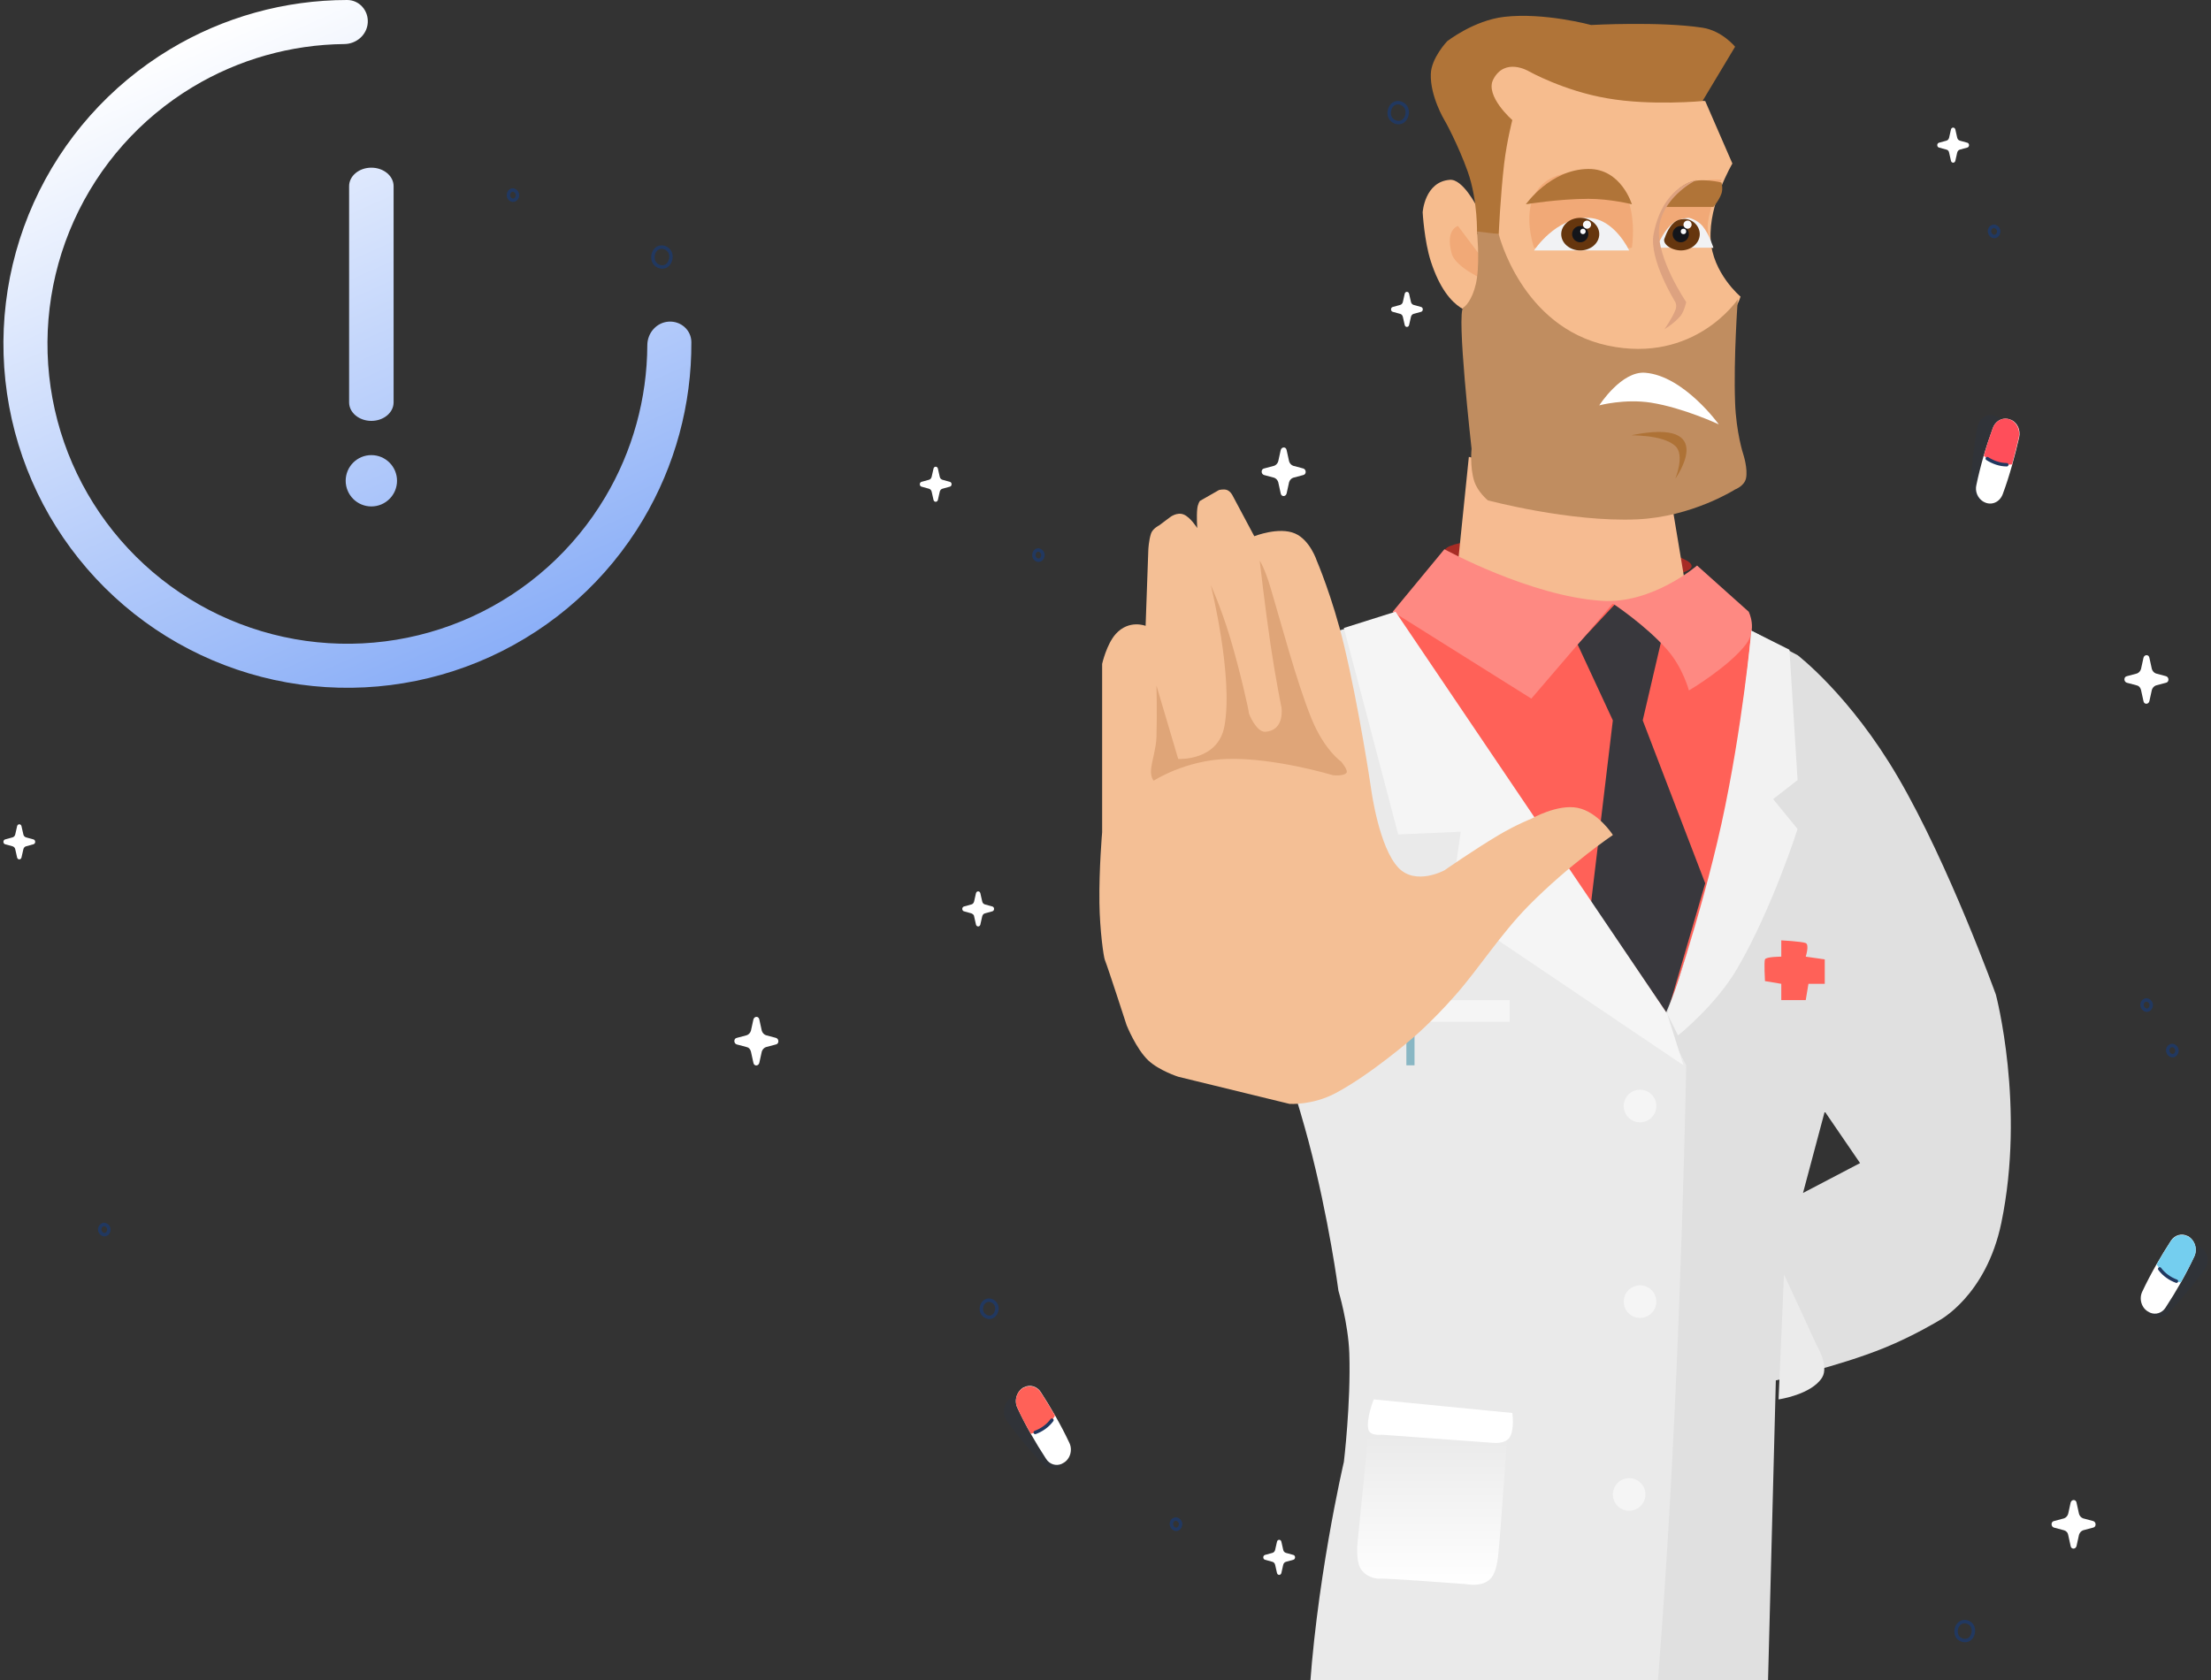 <svg width="646" height="491" viewBox="0 0 646 491" fill="none" xmlns="http://www.w3.org/2000/svg">
<rect x="0" y="0" width="646" height="491" fill="#333333" stroke="none"/>
<path opacity="0.12" d="M577.725 124.816C576.728 130.516 576.004 136.316 575.732 142.116C575.641 144.016 576.728 145.816 578.359 146.416C578.449 146.416 578.63 146.516 578.721 146.516C580.895 147.216 583.159 145.616 583.612 143.216C584.699 137.216 585.243 131.416 585.605 125.916C585.695 123.816 584.427 121.916 582.616 121.416H582.525C580.351 120.816 578.178 122.416 577.725 124.816Z" fill="#213860"/>
<path d="M582.252 125.116C580.259 130.516 578.629 136.116 577.451 141.716C576.998 143.616 577.814 145.516 579.353 146.516C579.444 146.616 579.625 146.616 579.716 146.716C581.799 147.816 584.245 146.816 585.15 144.416C587.234 138.816 588.683 133.216 589.951 127.816C590.404 125.716 589.498 123.616 587.687 122.716H587.596C585.422 121.716 583.067 122.816 582.252 125.116Z" fill="white"/>
<path d="M582.251 125.116C583.066 122.816 585.512 121.716 587.505 122.716H587.595C589.316 123.616 590.313 125.716 589.86 127.816C589.226 130.416 588.592 133.116 587.867 135.716C584.968 136.116 581.979 135.216 579.624 133.216C580.349 130.516 581.255 127.816 582.251 125.116Z" fill="#FF4E5A"/>
<path d="M586.332 135.816C584.339 135.816 582.347 135.116 580.626 134.016" stroke="#213860" stroke-miterlimit="10" stroke-linecap="round" stroke-linejoin="round"/>
<path opacity="0.12" d="M294.127 415.116C297.388 419.716 301.011 424.016 304.815 428.016C306.083 429.316 307.986 429.616 309.525 428.616C309.616 428.516 309.797 428.416 309.888 428.416C311.79 427.016 312.152 424.116 310.793 422.116C307.351 417.316 303.728 413.116 300.105 409.216C298.747 407.716 296.573 407.616 295.033 408.816C295.033 408.816 295.033 408.816 294.942 408.916C293.131 410.316 292.769 413.216 294.127 415.116Z" fill="#213860"/>
<path d="M297.298 411.516C299.743 416.716 302.551 421.616 305.631 426.316C306.627 427.916 308.529 428.516 310.16 427.816C310.25 427.716 310.431 427.716 310.522 427.616C312.605 426.616 313.511 423.816 312.424 421.616C309.888 416.216 306.989 411.316 304.091 406.816C303.004 405.116 300.921 404.516 299.2 405.416H299.109C297.026 406.616 296.211 409.316 297.298 411.516Z" fill="white"/>
<path d="M297.298 411.516C296.211 409.316 297.026 406.616 299.11 405.516H299.2C300.921 404.616 303.004 405.216 304.091 406.916C305.54 409.116 306.899 411.416 308.258 413.716C306.627 416.416 304.001 418.316 301.193 419.016C299.744 416.516 298.475 414.116 297.298 411.516Z" fill="#FF6158"/>
<path d="M307.352 415.016C306.083 416.716 304.363 417.916 302.46 418.616" stroke="#213860" stroke-miterlimit="10" stroke-linecap="round" stroke-linejoin="round"/>
<path opacity="0.12" d="M644.146 370.915C640.885 375.515 637.262 379.815 633.458 383.815C632.19 385.115 630.288 385.415 628.748 384.415C628.658 384.315 628.476 384.215 628.386 384.215C626.484 382.815 626.121 379.915 627.48 377.915C630.922 373.115 634.545 368.915 638.168 365.015C639.527 363.515 641.701 363.415 643.24 364.615C643.24 364.615 643.24 364.615 643.331 364.715C645.233 366.115 645.595 369.015 644.146 370.915Z" fill="#213860"/>
<path d="M641.066 367.316C638.62 372.516 635.812 377.416 632.733 382.116C631.736 383.716 629.834 384.316 628.204 383.616C628.113 383.516 627.932 383.516 627.841 383.416C625.758 382.416 624.852 379.616 625.939 377.416C628.475 372.016 631.374 367.116 634.272 362.616C635.359 360.916 637.443 360.316 639.164 361.216H639.254C641.337 362.416 642.153 365.116 641.066 367.316Z" fill="white"/>
<path d="M641.065 367.316C642.152 365.116 641.337 362.416 639.254 361.316H639.163C637.442 360.416 635.359 361.016 634.272 362.716C632.823 364.916 631.464 367.216 630.105 369.516C631.736 372.216 634.363 374.116 637.17 374.816C638.529 372.316 639.888 369.816 641.065 367.316Z" fill="#74CEEF"/>
<path d="M631.012 370.816C632.28 372.516 634.001 373.716 635.903 374.416" stroke="#213860" stroke-miterlimit="10" stroke-linecap="round" stroke-linejoin="round"/>
<path d="M407.436 30.216C408.704 29.616 410.425 30.316 410.969 31.716C411.512 33.116 410.878 35.016 409.61 35.616C408.342 36.216 406.621 35.516 406.078 34.116C405.534 32.716 406.168 30.816 407.436 30.216Z" stroke="#213860" stroke-miterlimit="10" stroke-linecap="round" stroke-linejoin="round"/>
<path d="M192.315 72.416C193.583 71.816 195.304 72.516 195.848 73.916C196.391 75.316 195.757 77.216 194.489 77.816C193.221 78.416 191.5 77.716 190.956 76.316C190.413 74.816 191.047 73.016 192.315 72.416Z" stroke="#213860" stroke-miterlimit="10" stroke-linecap="round" stroke-linejoin="round"/>
<path d="M572.832 474.216C574.01 473.516 575.64 474.016 576.274 475.216C576.908 476.416 576.546 478.216 575.459 479.016C574.372 479.816 572.741 479.416 571.926 478.316C571.202 477.116 571.383 475.116 572.832 474.216Z" stroke="#213860" stroke-miterlimit="10" stroke-linecap="round" stroke-linejoin="round"/>
<path d="M288.148 380.116C289.235 379.616 290.684 380.316 291.137 381.516C291.59 382.716 290.956 384.316 289.869 384.816C288.782 385.316 287.333 384.616 286.88 383.416C286.427 382.216 286.971 380.616 288.148 380.116Z" stroke="#213860" stroke-miterlimit="10" stroke-linecap="round" stroke-linejoin="round"/>
<path d="M302.91 160.816C303.544 160.516 304.36 161.016 304.631 161.716C304.903 162.416 304.541 163.316 303.907 163.616C303.273 163.916 302.458 163.516 302.186 162.816C301.914 162.116 302.186 161.116 302.91 160.816Z" stroke="#213860" stroke-miterlimit="10" stroke-linecap="round" stroke-linejoin="round"/>
<path d="M30 357.916C30.634 357.616 31.45 358.116 31.721 358.816C31.993 359.516 31.631 360.416 30.997 360.716C30.363 361.016 29.547 360.616 29.276 359.916C28.913 359.316 29.185 358.316 30 357.916Z" stroke="#213860" stroke-miterlimit="10" stroke-linecap="round" stroke-linejoin="round"/>
<path d="M149.383 55.616C150.017 55.316 150.832 55.816 151.104 56.516C151.376 57.216 151.013 58.116 150.379 58.416C149.745 58.716 148.93 58.316 148.658 57.616C148.387 56.916 148.658 55.916 149.383 55.616Z" stroke="#213860" stroke-miterlimit="10" stroke-linecap="round" stroke-linejoin="round"/>
<path d="M626.723 292.316C627.357 292.016 628.172 292.516 628.444 293.216C628.716 293.916 628.353 294.816 627.719 295.116C627.085 295.416 626.27 295.016 625.998 294.316C625.636 293.616 625.908 292.616 626.723 292.316Z" stroke="#213860" stroke-miterlimit="10" stroke-linecap="round" stroke-linejoin="round"/>
<path d="M343.129 444.016C343.763 443.716 344.578 444.216 344.85 444.916C345.122 445.616 344.76 446.516 344.126 446.816C343.491 447.116 342.676 446.716 342.405 446.016C342.042 445.316 342.314 444.316 343.129 444.016Z" stroke="#213860" stroke-miterlimit="10" stroke-linecap="round" stroke-linejoin="round"/>
<path d="M582.16 66.216C582.794 65.916 583.61 66.416 583.881 67.116C584.153 67.816 583.791 68.716 583.157 69.016C582.523 69.316 581.708 68.916 581.436 68.216C581.073 67.516 581.345 66.516 582.16 66.216Z" stroke="#213860" stroke-miterlimit="10" stroke-linecap="round" stroke-linejoin="round"/>
<path d="M634.242 305.616C634.876 305.316 635.692 305.816 635.963 306.516C636.235 307.216 635.873 308.116 635.239 308.416C634.605 308.716 633.79 308.316 633.518 307.616C633.156 306.916 633.427 305.916 634.242 305.616Z" stroke="#213860" stroke-miterlimit="10" stroke-linecap="round" stroke-linejoin="round"/>
<path d="M624.373 200.316L621.384 199.516C620.478 199.216 620.478 197.816 621.384 197.616L624.373 196.816C624.916 196.616 625.369 196.116 625.55 195.516L626.275 192.216C626.547 191.216 627.815 191.216 627.996 192.216L628.721 195.516C628.902 196.116 629.355 196.616 629.898 196.816L632.887 197.616C633.793 197.916 633.793 199.316 632.887 199.516L629.898 200.316C629.355 200.516 628.902 201.016 628.721 201.616L627.996 204.916C627.724 205.916 626.456 205.916 626.275 204.916L625.55 201.616C625.369 200.916 624.916 200.416 624.373 200.316Z" fill="white"/>
<path d="M218.228 306.016L215.239 305.216C214.333 304.916 214.333 303.516 215.239 303.316L218.228 302.516C218.772 302.316 219.225 301.816 219.406 301.216L220.13 297.916C220.402 296.916 221.67 296.916 221.851 297.916L222.576 301.216C222.757 301.816 223.21 302.316 223.753 302.516L226.743 303.316C227.648 303.616 227.648 305.016 226.743 305.216L223.753 306.016C223.21 306.216 222.757 306.716 222.576 307.316L221.851 310.616C221.58 311.616 220.312 311.616 220.13 310.616L219.406 307.316C219.225 306.616 218.772 306.116 218.228 306.016Z" fill="white"/>
<path d="M372.295 139.616L369.306 138.816C368.4 138.516 368.4 137.116 369.306 136.916L372.295 136.116C372.838 135.916 373.291 135.416 373.472 134.816L374.197 131.516C374.469 130.516 375.737 130.516 375.918 131.516L376.642 134.816C376.824 135.416 377.276 135.916 377.82 136.116L380.809 136.916C381.715 137.216 381.715 138.616 380.809 138.816L377.82 139.616C377.276 139.816 376.824 140.316 376.642 140.916L375.918 144.216C375.646 145.216 374.378 145.216 374.197 144.216L373.472 140.916C373.291 140.316 372.838 139.816 372.295 139.616Z" fill="white"/>
<path d="M603.088 447.216L600.099 446.416C599.193 446.116 599.193 444.716 600.099 444.516L603.088 443.716C603.631 443.516 604.084 443.016 604.265 442.416L604.99 439.116C605.262 438.116 606.53 438.116 606.711 439.116L607.435 442.416C607.617 443.016 608.069 443.516 608.613 443.716L611.602 444.516C612.508 444.816 612.508 446.216 611.602 446.416L608.613 447.216C608.069 447.416 607.617 447.916 607.435 448.516L606.711 451.816C606.439 452.816 605.171 452.816 604.99 451.816L604.265 448.516C604.175 447.916 603.722 447.416 603.088 447.216Z" fill="white"/>
<path d="M409.072 91.716L406.898 91.116C406.264 90.916 406.264 89.916 406.898 89.716L409.072 89.116C409.525 89.016 409.797 88.616 409.887 88.216L410.431 85.816C410.612 85.116 411.518 85.116 411.699 85.816L412.242 88.216C412.333 88.716 412.695 89.016 413.058 89.116L415.232 89.716C415.866 89.916 415.866 90.916 415.232 91.116L413.058 91.716C412.605 91.816 412.333 92.216 412.242 92.616L411.699 95.016C411.518 95.716 410.612 95.716 410.431 95.016L409.887 92.616C409.797 92.216 409.525 91.816 409.072 91.716Z" fill="white"/>
<path d="M568.67 43.716L566.496 43.116C565.862 42.916 565.862 41.916 566.496 41.716L568.67 41.116C569.123 41.016 569.395 40.616 569.485 40.216L570.029 37.816C570.21 37.116 571.115 37.116 571.297 37.816L571.84 40.216C571.931 40.716 572.293 41.016 572.655 41.116L574.829 41.716C575.463 41.916 575.463 42.916 574.829 43.116L572.655 43.716C572.202 43.816 571.931 44.216 571.84 44.616L571.297 47.016C571.115 47.716 570.21 47.716 570.029 47.016L569.485 44.616C569.395 44.116 569.123 43.816 568.67 43.716Z" fill="white"/>
<path d="M271.396 142.816L269.223 142.216C268.589 142.016 268.589 141.016 269.223 140.816L271.396 140.216C271.849 140.116 272.121 139.716 272.212 139.316L272.755 136.916C272.936 136.216 273.842 136.216 274.023 136.916L274.567 139.316C274.657 139.816 275.02 140.116 275.382 140.216L277.556 140.816C278.19 141.016 278.19 142.016 277.556 142.216L275.382 142.816C274.929 142.916 274.657 143.316 274.567 143.716L274.023 146.116C273.842 146.816 272.936 146.816 272.755 146.116L272.212 143.716C272.121 143.316 271.849 142.916 271.396 142.816Z" fill="white"/>
<path d="M283.803 266.916L281.629 266.316C280.995 266.116 280.995 265.116 281.629 264.916L283.803 264.316C284.256 264.216 284.527 263.816 284.618 263.416L285.161 261.016C285.343 260.316 286.248 260.316 286.429 261.016L286.973 263.416C287.064 263.916 287.426 264.216 287.788 264.316L289.962 264.916C290.596 265.116 290.596 266.116 289.962 266.316L287.788 266.916C287.335 267.016 287.064 267.416 286.973 267.816L286.429 270.216C286.248 270.916 285.343 270.916 285.161 270.216L284.618 267.816C284.618 267.416 284.256 267.116 283.803 266.916Z" fill="white"/>
<path d="M371.752 456.416L369.578 455.816C368.944 455.616 368.944 454.616 369.578 454.416L371.752 453.816C372.205 453.716 372.477 453.316 372.567 452.916L373.111 450.516C373.292 449.816 374.198 449.816 374.379 450.516L374.922 452.916C375.013 453.416 375.375 453.716 375.737 453.816L377.911 454.416C378.545 454.616 378.545 455.616 377.911 455.816L375.737 456.416C375.284 456.516 375.013 456.916 374.922 457.316L374.379 459.716C374.198 460.416 373.292 460.416 373.111 459.716L372.567 457.316C372.477 456.916 372.205 456.516 371.752 456.416Z" fill="white"/>
<path d="M3.646 247.316L1.473 246.716C0.839 246.516 0.839 245.516 1.473 245.316L3.646 244.716C4.099 244.616 4.371 244.216 4.462 243.816L5.005 241.416C5.186 240.716 6.092 240.716 6.273 241.416L6.817 243.816C6.907 244.316 7.27 244.616 7.632 244.716L9.806 245.316C10.44 245.516 10.44 246.516 9.806 246.716L7.632 247.316C7.179 247.416 6.907 247.816 6.817 248.216L6.273 250.616C6.092 251.316 5.186 251.316 5.005 250.616L4.462 248.216C4.371 247.716 4.009 247.416 3.646 247.316Z" fill="white"/>
<path d="M485.519 464.522L478.375 522.468L487.9 516.912L485.519 464.522Z" fill="#A5A5A5"/>
<path d="M458.532 157.806C438.608 156.536 422.256 158.044 422.018 161.06C421.78 164.076 437.814 167.569 457.738 168.76C477.662 170.03 494.014 168.522 494.252 165.505C494.49 162.489 478.456 158.996 458.532 157.806Z" fill="#A72C25"/>
<path d="M488.697 148.598L429.163 133.516L425.988 164.473C425.988 164.473 448.69 175.666 468.059 177.968C480.283 179.396 492.666 172.411 492.666 172.411L488.697 148.598Z" fill="#F6BB91"/>
<path d="M471.234 176.38L406.938 178.761L487.109 296.241C487.109 296.241 498.222 264.886 504.572 235.913C510.526 209.004 511.716 184.318 511.716 184.318L471.234 176.38Z" fill="#FF6158"/>
<path d="M479.965 210.513L485.521 186.699L472.027 176.38L460.914 188.287L471.233 210.513L464.883 263.696L487.109 296.241L498.222 258.139L479.965 210.513Z" fill="#39383D"/>
<path d="M510.923 178.761L495.841 165.267C495.841 165.267 482.823 176.539 468.059 175.586C447.023 174.237 422.019 160.504 422.019 160.504L406.938 178.761L447.42 204.162L471.234 176.38C471.234 176.38 480.838 182.73 487.109 189.874C491.713 195.113 493.46 201.781 493.46 201.781C493.46 201.781 505.128 194.875 510.129 188.287C513.542 183.842 510.923 178.761 510.923 178.761Z" fill="#FE8982"/>
<path d="M583.153 290.684C583.153 290.684 569.5 252.742 554.577 227.182C540.606 203.21 525.207 191.462 525.207 191.462L511.713 184.318C511.713 184.318 508.776 218.45 502.187 247.82C496.155 274.65 486.312 297.035 486.312 297.035L483.137 586.764H514.094L518.857 403.401C518.857 403.401 536.955 399.432 550.608 393.876C559.181 390.383 566.484 385.938 566.484 385.938C566.484 385.938 580.295 378.794 584.741 357.362C591.805 323.309 583.153 290.684 583.153 290.684ZM526.795 348.63L533.145 324.817L543.464 339.899L526.795 348.63Z" fill="#E0E0E0"/>
<path d="M530.765 393.082L521.24 372.444L519.652 408.958C519.652 408.958 529.178 407.608 532.353 402.607C534.496 399.194 530.765 393.082 530.765 393.082Z" fill="#EBEBEB"/>
<path d="M525.211 227.976L522.829 189.874L511.717 184.318C511.717 184.318 509.097 212.735 502.985 240.676C496.793 268.697 487.109 296.241 487.109 296.241L490.284 302.591C490.284 302.591 501.397 293.78 507.748 282.747C517.908 265.204 525.211 242.264 525.211 242.264L518.067 233.532L525.211 227.976Z" fill="#F2F2F2"/>
<path d="M406.936 179.555L479.17 285.128L492.664 311.323C492.664 311.323 491.394 383.636 487.108 452.615C483.059 518.499 475.995 581.208 475.995 581.208C475.995 581.208 475.677 585.336 473.613 586.764C471.708 588.114 468.057 586.764 468.057 586.764C468.057 586.764 443.688 588.034 421.224 586.764C402.332 585.653 384.71 582.002 384.71 582.002C384.71 582.002 380.265 540.487 382.329 499.449C384.154 463.411 392.648 427.215 392.648 427.215C392.648 427.215 394.711 410.069 394.235 395.463C393.918 386.652 391.06 377.206 391.06 377.206C391.06 377.206 388.282 356.012 382.329 333.548C376.375 311.164 367.247 287.509 367.247 287.509L351.371 196.224L406.936 179.555Z" fill="#EAEAEA"/>
<path d="M491.871 311.323L487.108 296.241L407.73 178.761L392.648 183.524L408.524 243.851L426.781 243.058L423.606 265.283L491.871 311.323Z" fill="#F5F5F5"/>
<path d="M527.591 279.571C527.591 279.571 528.702 276.079 527.591 275.602C526.479 275.126 520.447 274.809 520.447 274.809V279.571C520.447 279.571 516.002 279.571 515.684 280.365C515.367 281.159 515.684 286.715 515.684 286.715L520.447 287.509V292.272H527.591L528.385 287.509H533.147V280.365L527.591 279.571Z" fill="#FF6158"/>
<path d="M441.068 292.272H397.41V298.622H441.068V292.272Z" fill="#F5F5F5"/>
<path d="M413.285 279.571H412.492C410.745 279.571 409.316 281 409.316 282.747V291.478C409.316 291.954 409.634 292.272 410.11 292.272H415.667C416.143 292.272 416.46 291.954 416.46 291.478V282.747C416.46 281 415.032 279.571 413.285 279.571Z" fill="#3D7F97"/>
<path d="M413.288 275.602H410.906V280.365H413.288V275.602Z" fill="#89B7C4"/>
<path d="M416.46 284.334H409.316V285.922H416.46V284.334Z" fill="#89B7C4"/>
<path d="M413.288 283.54H410.906V311.323H413.288V283.54Z" fill="#89B7C4"/>
<path d="M479.754 327.944C482.365 327.623 484.221 325.246 483.899 322.635C483.578 320.024 481.201 318.169 478.59 318.49C475.98 318.811 474.124 321.188 474.445 323.799C474.767 326.41 477.144 328.265 479.754 327.944Z" fill="#F5F5F5"/>
<path d="M479.567 385.131C482.189 384.914 484.138 382.613 483.921 379.992C483.704 377.371 481.403 375.421 478.782 375.638C476.16 375.855 474.211 378.156 474.428 380.778C474.645 383.399 476.946 385.348 479.567 385.131Z" fill="#F5F5F5"/>
<path d="M475.993 431.977C473.374 431.977 471.23 434.12 471.23 436.74C471.23 439.359 473.374 441.503 475.993 441.503C478.613 441.503 480.756 439.359 480.756 436.74C480.756 434.12 478.613 431.977 475.993 431.977Z" fill="#F5F5F5"/>
<path d="M399.79 419.277L396.615 451.028C396.615 451.028 396.139 455.791 397.409 458.172C398.917 460.95 402.251 461.426 402.965 461.347C404.314 461.109 428.366 462.935 428.366 462.935C428.366 462.935 433.049 463.967 435.51 461.347C437.733 458.966 437.812 453.012 437.891 452.616C438.13 451.822 440.273 420.864 440.273 420.864L399.79 419.277Z" fill="url(#paint0_linear_501_18823)"/>
<path d="M441.86 412.926L401.377 408.958C401.377 408.958 399.075 414.752 399.79 417.689C400.266 419.753 403.759 419.277 403.759 419.277L436.304 421.658C436.304 421.658 439.796 422.055 441.066 420.071C442.575 417.769 441.86 412.926 441.86 412.926Z" fill="white"/>
<path d="M499.81 70.014C499.175 59.615 506.16 47.788 506.16 47.788L498.222 29.531C498.222 29.531 477.346 28.261 467.265 25.562C454.009 21.99 449.008 17.624 449.008 17.624C449.008 17.624 438.133 16.91 435.514 20.799C429.481 29.689 437.895 35.881 437.895 35.881C437.895 35.881 435.117 50.883 435.514 62.076C435.911 71.839 439.483 77.951 439.483 77.951C439.483 77.951 455.835 103.273 473.615 104.146C503.461 105.654 508.542 86.683 508.542 86.683C508.542 86.683 500.366 79.856 499.81 70.014Z" fill="#F6BC8E"/>
<path d="M431.544 60.488C431.544 60.488 427.416 52.233 423.606 52.55C416.224 53.106 415.668 62.076 415.668 62.076C415.668 62.076 416.144 70.49 418.049 76.364C423.209 92.319 431.544 91.446 431.544 91.446L436.306 65.251L431.544 60.488Z" fill="#F6BC8E"/>
<path d="M433.132 75.57L425.988 66.045C425.988 66.045 422.178 66.997 424.163 74.141C425.274 78.189 433.926 81.92 433.926 81.92L433.132 75.57Z" fill="#F1A977"/>
<path d="M464.09 50.169C439.879 49.216 448.214 72.395 448.214 72.395C448.214 72.395 456.072 73.189 463.296 73.189C470.043 73.189 476.79 72.395 476.79 72.395C476.79 72.395 480.362 50.804 464.09 50.169Z" fill="#F1A977"/>
<path d="M499.014 65.251C499.649 59.694 502.983 52.55 502.983 52.55C502.983 52.55 492.823 51.677 488.695 57.313C481.63 66.838 484.726 72.395 484.726 72.395H500.602C500.602 72.395 498.538 69.379 499.014 65.251Z" fill="#F1A977"/>
<path d="M502.986 53.344C502.986 53.344 496.953 51.836 493.46 53.344C488.777 55.328 486.316 60.488 486.316 60.488H500.604C500.604 60.488 502.271 58.583 502.986 56.519C503.462 55.09 502.986 53.344 502.986 53.344Z" fill="#B07438"/>
<path d="M464.089 49.375C452.976 49.455 445.832 59.694 445.832 59.694C445.832 59.694 455.437 58.107 464.089 58.107C470.519 58.107 476.789 59.694 476.789 59.694C476.789 59.694 473.694 49.296 464.089 49.375Z" fill="#B07438"/>
<path d="M464.09 63.663C454.565 63.425 448.215 73.189 448.215 73.189H475.997C475.997 73.189 471.711 63.901 464.09 63.663Z" fill="#F1F2F4"/>
<path d="M497.427 66.045C495.839 64.14 493.458 63.663 493.458 63.663C493.458 63.663 490.601 63.743 488.695 65.251C486.314 67.235 484.727 70.807 484.727 70.807V72.395H500.602C500.602 72.395 499.411 68.426 497.427 66.045Z" fill="#F1F2F4"/>
<path d="M461.709 73.189C464.778 73.189 467.265 71.056 467.265 68.426C467.265 65.796 464.778 63.663 461.709 63.663C458.64 63.663 456.152 65.796 456.152 68.426C456.152 71.056 458.64 73.189 461.709 73.189Z" fill="#66360E"/>
<path d="M491.473 64.06C488.536 64.219 487.028 67.712 486.393 69.537C485.52 71.046 487.981 73.109 491.076 73.189C494.172 73.189 496.633 71.046 496.633 68.426C496.633 65.806 494.093 63.584 491.473 64.06Z" fill="#66360E"/>
<path d="M461.706 70.807C463.021 70.807 464.087 69.741 464.087 68.426C464.087 67.111 463.021 66.045 461.706 66.045C460.39 66.045 459.324 67.111 459.324 68.426C459.324 69.741 460.39 70.807 461.706 70.807Z" fill="#14151A"/>
<path d="M491.077 70.807C492.392 70.807 493.458 69.741 493.458 68.426C493.458 67.111 492.392 66.045 491.077 66.045C489.761 66.045 488.695 67.111 488.695 68.426C488.695 69.741 489.761 70.807 491.077 70.807Z" fill="#14151A"/>
<path d="M491.872 66.838C491.396 66.838 491.078 67.156 491.078 67.632C491.078 68.109 491.396 68.426 491.872 68.426C492.348 68.426 492.666 68.109 492.666 67.632C492.666 67.156 492.348 66.838 491.872 66.838Z" fill="#F9F9FB"/>
<path d="M493.062 64.457C492.427 64.457 491.871 65.013 491.871 65.648C491.871 66.283 492.427 66.838 493.062 66.838C493.697 66.838 494.252 66.283 494.252 65.648C494.252 65.013 493.776 64.457 493.062 64.457Z" fill="#F9F9FB"/>
<path d="M462.501 68.426C462.939 68.426 463.295 68.071 463.295 67.632C463.295 67.194 462.939 66.838 462.501 66.838C462.062 66.838 461.707 67.194 461.707 67.632C461.707 68.071 462.062 68.426 462.501 68.426Z" fill="#F9F9FB"/>
<path d="M463.691 64.457C463.056 64.457 462.5 65.013 462.5 65.648C462.5 66.283 463.056 66.838 463.691 66.838C464.326 66.838 464.881 66.283 464.881 65.648C464.881 65.013 464.405 64.457 463.691 64.457Z" fill="#F9F9FB"/>
<path d="M495.761 52.55C495.841 52.55 495.92 52.55 495.841 52.55H495.761ZM495.761 52.55C494.729 52.788 485.76 54.694 483.14 68.426C481.711 75.808 489.49 88.27 489.49 88.27C489.49 88.27 490.046 89.382 489.49 90.652C488.538 93.033 486.315 96.208 486.315 96.208C486.315 96.208 489.173 94.541 491.078 92.239C492.11 90.89 492.665 88.27 492.665 88.27C492.665 88.27 484.013 75.57 484.728 66.838C485.442 58.107 494.65 53.027 495.761 52.55Z" fill="#DDA280"/>
<path d="M497.427 8.099C484.964 6.194 464.882 7.305 464.882 7.305C464.882 7.305 451.229 3.574 439.481 4.924C430.591 5.955 422.811 12.068 422.811 12.068C422.811 12.068 418.208 16.91 418.049 21.593C417.811 28.102 422.018 35.087 422.018 35.087C422.097 35.087 426.066 42.39 428.844 50.169C431.861 58.742 431.543 68.426 431.543 68.426H437.893C437.893 68.426 438.37 57.313 439.481 47.788C440.275 41.199 441.862 35.087 441.862 35.087C441.862 35.087 433.766 28.023 436.306 23.18C439.719 16.672 446.625 20.799 446.625 20.799C446.625 20.799 456.944 26.594 469.645 28.737C482.345 30.96 497.427 29.531 497.427 29.531L506.952 13.655C506.952 13.655 503.142 8.972 497.427 8.099Z" fill="#B07438"/>
<path d="M509.332 132.722C509.332 132.722 507.268 126.451 506.95 117.64C506.474 104.622 507.744 87.477 507.744 87.477C507.744 87.477 495.123 106.448 469.643 100.971C444.48 95.494 437.892 68.426 437.892 68.426L431.541 67.632C431.541 67.632 432.335 75.57 431.541 81.126C430.827 86.365 428.604 89.302 427.572 89.858C425.429 91.049 429.954 131.135 429.954 131.135C429.954 131.135 429.398 136.453 430.748 140.66C431.779 143.835 434.716 146.216 434.716 146.216C434.716 146.216 458.689 152.646 478.374 151.773C494.409 151.059 506.95 143.041 506.95 143.041C506.95 143.041 509.57 142.089 510.126 139.866C510.761 137.009 509.332 132.722 509.332 132.722Z" fill="#C08D60"/>
<path d="M476.789 127.166C475.916 127.325 485.68 126.848 489.49 130.341C492.347 132.96 489.49 139.866 489.49 139.866C489.49 139.866 502.428 122.006 476.789 127.166Z" fill="#AE7236"/>
<path d="M482.347 117.669C491.872 119.177 502.191 124.019 502.191 124.019C502.191 124.019 492.031 109.89 480.759 108.937C473.774 108.302 467.265 118.463 467.265 118.463C467.265 118.463 474.647 116.478 482.347 117.669Z" fill="white"/>
<path d="M460.93 236.08C455.04 234.906 447.435 239.255 447.435 239.255C447.435 239.255 442.982 241.01 437.91 244.018C430.671 248.312 422.034 254.337 422.034 254.337C422.034 254.337 413.597 258.933 408.54 253.543C402.976 247.614 400.753 231.603 400.602 230.524C400.444 229.349 397.038 206.679 392.665 188.453C389.331 174.578 384.727 163.846 384.727 163.846C384.727 163.846 382.774 157.821 378.377 155.908C373.654 153.853 366.47 156.702 366.47 156.702L360.12 144.796C360.12 144.796 359.564 143.621 358.532 143.208C357.587 142.827 356.151 143.208 356.151 143.208L350.594 146.383C350.594 146.383 349.967 147.137 349.8 148.764C349.578 151.003 349.8 154.321 349.8 154.321C349.8 154.321 347.832 151.154 345.832 150.352C343.863 149.566 341.863 151.146 341.863 151.146L338.688 153.527C338.688 153.527 336.798 154.44 336.306 155.908C335.631 157.925 335.512 160.671 335.512 160.671L334.719 182.897C334.719 182.897 329.861 180.952 325.987 185.278C323.304 188.279 322.018 194.01 322.018 194.01V243.224C322.018 243.224 321.089 253.861 321.224 263.863C321.335 271.951 322.455 279.691 322.812 280.532C323.606 282.421 329.162 299.583 329.162 299.583C329.162 299.583 331.94 306.544 335.512 309.902C338.664 312.863 344.244 314.665 344.244 314.665L376.789 322.602C376.789 322.602 383.481 323.055 390.283 319.427C400.594 313.926 412.509 303.552 412.509 303.552C412.509 303.552 418.066 298.964 425.21 290.851C432.235 282.874 438.386 273.023 446.642 264.656C458.54 252.599 471.249 244.018 471.249 244.018C471.249 244.018 466.939 237.279 460.93 236.08Z" fill="#F4BF95"/>
<path d="M391.869 222.586C391.869 222.586 386.916 219.212 383.138 209.886C378.772 199.114 374.208 181.714 371.231 171.784C369.405 165.696 368.056 163.846 368.056 163.846C368.056 163.846 369.564 177.198 371.231 188.454C372.731 198.574 374.406 206.71 374.406 206.71C374.406 206.71 375.517 213.489 369.643 213.854C367.175 214.005 364.825 208.671 364.881 208.298C364.944 207.909 362.245 195.709 359.324 186.072C356.665 177.301 353.768 170.99 353.768 170.99C353.768 170.99 360.443 197.828 357.737 212.267C355.824 222.483 344.242 221.792 344.242 221.792L337.892 200.36C337.892 200.36 338.106 207.853 337.892 215.442C337.805 218.617 336.487 222.53 336.305 224.967C336.138 227.246 337.098 228.143 337.098 228.143C337.098 228.143 346.243 222.165 358.53 221.792C372.35 221.372 389.488 226.555 389.488 226.555C389.488 226.555 392.758 226.92 393.457 225.761C393.885 225.047 391.869 222.586 391.869 222.586Z" fill="#DFA578"/>
<path fill-rule="evenodd" clip-rule="evenodd" d="M107.453 6.623C107.678 3.076 104.983 -0.002 101.43 -2.90601e-05C83.216 0.013 65.302 4.977 49.632 14.419C32.121 24.97 18.244 40.611 9.854 59.255C1.463 77.898 -1.042 98.657 2.673 118.761C6.388 138.865 16.146 157.358 30.645 171.772C45.144 186.186 63.694 195.836 83.819 199.432C103.945 203.029 124.689 200.402 143.283 191.903C161.877 183.403 177.436 169.434 187.884 151.861C197.234 136.136 202.093 118.194 201.999 99.98C201.98 96.427 198.886 93.75 195.341 93.996C191.796 94.242 189.146 97.317 189.131 100.871C189.065 116.469 184.835 131.81 176.823 145.285C167.713 160.608 154.146 172.788 137.933 180.199C121.72 187.61 103.632 189.901 86.083 186.765C68.535 183.628 52.36 175.215 39.718 162.646C27.075 150.078 18.567 133.953 15.328 116.423C12.088 98.893 14.273 80.792 21.589 64.536C28.905 48.28 41.005 34.641 56.274 25.441C69.701 17.351 85.017 13.03 100.615 12.873C104.168 12.837 107.228 10.169 107.453 6.623ZM108.5 49C112.09 49 115 51.42 115 54.404V117.596C115 120.58 112.09 123 108.5 123C104.91 123 102 120.58 102 117.596V54.404C102 51.42 104.91 49 108.5 49ZM108.5 148C112.642 148 116 144.642 116 140.5C116 136.358 112.642 133 108.5 133C104.358 133 101 136.358 101 140.5C101 144.642 104.358 148 108.5 148Z" fill="url(#paint1_linear_501_18823)"/>
<defs>
<linearGradient id="paint0_linear_501_18823" x1="418.4" y1="419.277" x2="418.4" y2="463.135" gradientUnits="userSpaceOnUse">
<stop stop-color="#EAEAEA"/>
<stop offset="1" stop-color="white"/>
</linearGradient>
<linearGradient id="paint1_linear_501_18823" x1="32.21" y1="20.494" x2="119.823" y2="216.331" gradientUnits="userSpaceOnUse">
<stop stop-color="white"/>
<stop offset="1" stop-color="#84AAF7"/>
</linearGradient>
</defs>
</svg>
